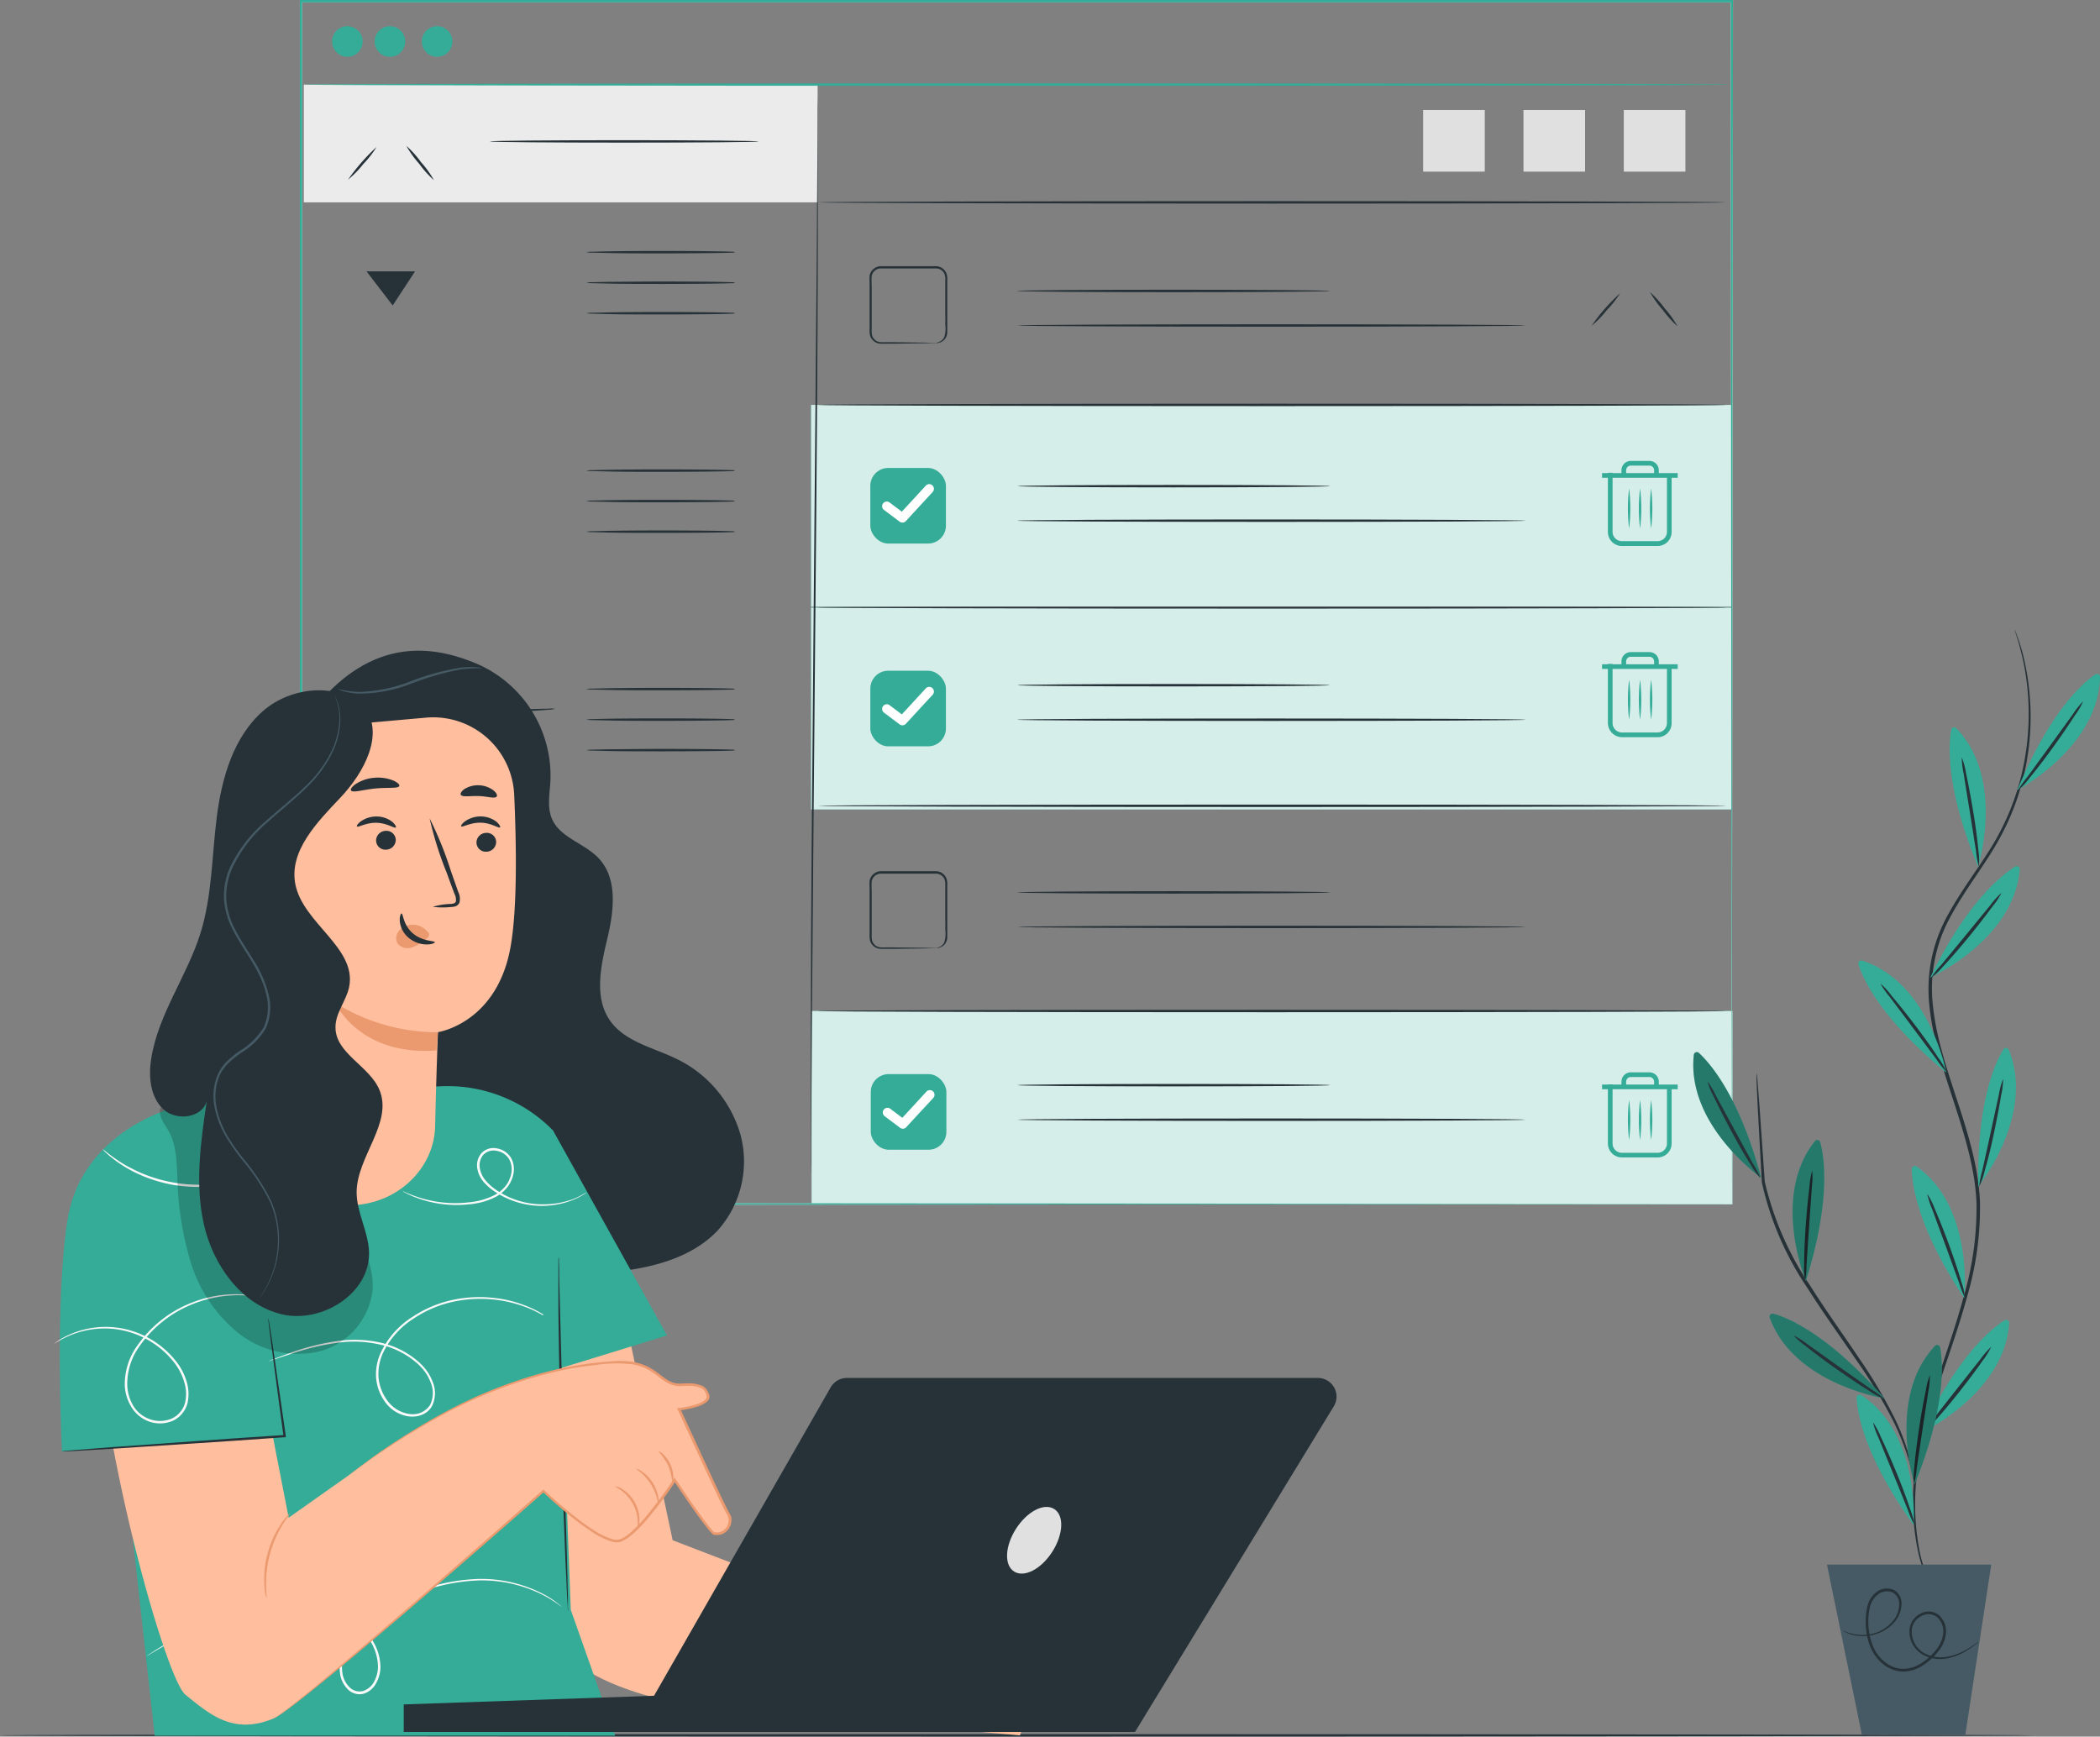<svg xmlns="http://www.w3.org/2000/svg" width="264.646" height="218.865" viewBox="0 0 264.646 218.865">
  <rect x="0" y="0" width="264.646" height="218.865" fill="#808080" stroke="none"/>
  <g id="Inbox_cleanup-pana_1_" data-name="Inbox cleanup-pana (1)" transform="translate(-24.71 -73.48)">
    <g id="freepik--Floor--inject-152" transform="translate(24.71 292.039)">
      <path id="Path_6457" data-name="Path 6457" d="M280.945,445.473c0,.088-57.361.153-128.1.153s-128.135-.065-128.135-.153,57.349-.153,128.135-.153S280.945,445.391,280.945,445.473Z" transform="translate(-24.71 -445.32)" fill="#263238"/>
    </g>
    <g id="freepik--Screen--inject-152" transform="translate(62.498 73.48)">
      <path id="Path_6458" data-name="Path 6458" d="M269.448,225.262c0-1.076-.053-60.265-.129-151.588l.129.112H89.141l.153-.153V225.22l-.141-.135,180.324.135-180.324.135H89V73.48H269.606v.129C269.524,165,269.448,224.186,269.448,225.262Z" transform="translate(-89 -73.48)" fill="#fafafa"/>
      <rect id="Rectangle_574" data-name="Rectangle 574" width="64.75" height="14.841" transform="translate(0.5 10.662)" fill="#ebebeb"/>
      <path id="Path_6461" data-name="Path 6461" d="M102.921,105a12.238,12.238,0,0,1-1.681,2.157,12.1,12.1,0,0,1-1.91,1.957A25.234,25.234,0,0,1,102.921,105Z" transform="translate(-93.258 -86.473)" fill="#263238"/>
      <path id="Path_6462" data-name="Path 6462" d="M115.31,109.076a12.613,12.613,0,0,1-1.857-2.063,12.8,12.8,0,0,1-1.622-2.263,12.508,12.508,0,0,1,1.857,2.069A12.643,12.643,0,0,1,115.31,109.076Z" transform="translate(-98.411 -86.37)" fill="#263238"/>
      <path id="Path_6463" data-name="Path 6463" d="M163.62,103.693c0,.088-7.582.153-16.928.153s-16.922-.065-16.922-.153,7.576-.153,16.922-.153S163.62,103.611,163.62,103.693Z" transform="translate(-105.806 -85.871)" fill="#263238"/>
      <rect id="Rectangle_575" data-name="Rectangle 575" width="116.045" height="25.427" transform="translate(64.426 76.587)" fill="#34ac97"/>
      <g id="Group_198" data-name="Group 198" transform="translate(64.426 76.587)" opacity="0.8">
        <rect id="Rectangle_576" data-name="Rectangle 576" width="116.045" height="25.427" fill="#fff"/>
      </g>
      <rect id="Rectangle_577" data-name="Rectangle 577" width="9.528" height="9.528" rx="2.25" transform="translate(71.891 84.534)" fill="#34ac97"/>
      <path id="Path_6464" data-name="Path 6464" d="M216.4,225.611a.588.588,0,0,1-.353-.118l-1.922-1.446a.588.588,0,1,1,.705-.935l1.5,1.123,3.009-3.268a.589.589,0,1,1,.864.8l-3.368,3.656A.588.588,0,0,1,216.4,225.611Z" transform="translate(-140.466 -134.2)" fill="#fff"/>
      <rect id="Rectangle_578" data-name="Rectangle 578" width="116.045" height="25.427" transform="translate(64.426 51.031)" fill="#34ac97"/>
      <path id="Path_6465" data-name="Path 6465" d="M314.532,203.613c0,.088-25.639.153-57.261.153s-57.261-.065-57.261-.153,25.633-.153,57.261-.153S314.532,203.531,314.532,203.613Z" transform="translate(-134.761 -127.061)" fill="#263238"/>
      <rect id="Rectangle_579" data-name="Rectangle 579" width="116.045" height="24.363" transform="translate(64.491 127.418)" fill="#34ac97"/>
      <g id="Group_199" data-name="Group 199" transform="translate(64.491 127.418)" opacity="0.8">
        <rect id="Rectangle_580" data-name="Rectangle 580" width="116.045" height="24.363" fill="#fff"/>
      </g>
      <rect id="Rectangle_581" data-name="Rectangle 581" width="9.528" height="9.528" rx="2.25" transform="translate(71.95 135.371)" fill="#34ac97"/>
      <path id="Path_6466" data-name="Path 6466" d="M216.53,312.09a.588.588,0,0,1-.353-.118l-1.922-1.446a.588.588,0,1,1,.705-.94l1.5,1.129,3.009-3.268a.588.588,0,1,1,.864.793l-3.386,3.662A.588.588,0,0,1,216.53,312.09Z" transform="translate(-140.536 -169.836)" fill="#fff"/>
      <g id="Group_200" data-name="Group 200" transform="translate(64.426 51.031)" opacity="0.8">
        <rect id="Rectangle_582" data-name="Rectangle 582" width="116.045" height="25.427" fill="#fff"/>
      </g>
      <rect id="Rectangle_583" data-name="Rectangle 583" width="9.528" height="9.528" rx="2.25" transform="translate(71.891 58.978)" fill="#34ac97"/>
      <path id="Path_6467" data-name="Path 6467" d="M216.4,182.141a.588.588,0,0,1-.353-.118l-1.922-1.446a.588.588,0,1,1,.705-.935l1.5,1.123,3.009-3.268a.589.589,0,1,1,.864.8l-3.368,3.656A.588.588,0,0,1,216.4,182.141Z" transform="translate(-140.466 -116.28)" fill="#fff"/>
      <path id="Path_6468" data-name="Path 6468" d="M269.448,225.262c0-1.076-.053-60.265-.129-151.588l.129.112H89.141l.153-.153V225.22l-.141-.135,180.324.135-180.324.135H89V73.48H269.606v.129C269.524,165,269.448,224.186,269.448,225.262Z" transform="translate(-89 -73.48)" fill="#34ac97"/>
      <path id="Path_6469" data-name="Path 6469" d="M89.85,91.513c0-.088,40.21-.153,89.806-.153s89.818.065,89.818.153-40.2.153-89.818.153S89.85,91.6,89.85,91.513Z" transform="translate(-89.35 -80.851)" fill="#34ac97"/>
      <circle id="Ellipse_83" data-name="Ellipse 83" cx="1.928" cy="1.928" r="1.928" transform="translate(4.062 3.303)" fill="#34ac97"/>
      <circle id="Ellipse_84" data-name="Ellipse 84" cx="1.928" cy="1.928" r="1.928" transform="translate(9.422 3.303)" fill="#34ac97"/>
      <path id="Path_6470" data-name="Path 6470" d="M118.442,79.664a1.928,1.928,0,1,1-2.727,0A1.928,1.928,0,0,1,118.442,79.664Z" transform="translate(-99.78 -75.796)" fill="#34ac97"/>
      <path id="Path_6473" data-name="Path 6473" d="M168.6,127.443a1.963,1.963,0,0,1,.5-.047v.094c-1.176.059-4.814.106-9.081.106-2.645,0-5.043,0-6.777-.047l-2.051-.047a3.392,3.392,0,0,1-.752-.059,3.391,3.391,0,0,1,.752-.059l2.051-.047c1.734-.029,4.114-.047,6.777-.047,4.267,0,7.882.047,9.081.106v.094A1.664,1.664,0,0,1,168.6,127.443Z" transform="translate(-114.327 -95.662)" fill="#263238"/>
      <path id="Path_6474" data-name="Path 6474" d="M168.6,133.993a1.663,1.663,0,0,1,.5-.047v.094c-1.176.059-4.814.106-9.081.106-2.645,0-5.043,0-6.777-.047l-2.051-.047a3.916,3.916,0,0,1-.752-.059,3.568,3.568,0,0,1,.752-.065l2.051-.047c1.734,0,4.114-.041,6.777-.041,4.267,0,7.882.041,9.081.106v.094A2.392,2.392,0,0,1,168.6,133.993Z" transform="translate(-114.327 -98.362)" fill="#263238"/>
      <path id="Path_6475" data-name="Path 6475" d="M168.6,140.533a1.963,1.963,0,0,1,.5-.047v.094c-1.176.065-4.814.106-9.081.106-2.645,0-5.043,0-6.777-.041l-2.051-.053a3.391,3.391,0,0,1-.752-.059,3.913,3.913,0,0,1,.752-.059l2.051-.047c1.734-.029,4.114-.047,6.777-.047,4.267,0,7.882.047,9.081.106v.094A1.663,1.663,0,0,1,168.6,140.533Z" transform="translate(-114.327 -101.058)" fill="#263238"/>
      <path id="Path_6478" data-name="Path 6478" d="M168.6,174.283a1.963,1.963,0,0,1,.5-.047v.094c-1.176.059-4.814.106-9.081.106-2.645,0-5.043,0-6.777-.047l-2.051-.047a3.391,3.391,0,0,1-.752-.059,3.39,3.39,0,0,1,.752-.059l2.051-.047c1.734-.029,4.114-.047,6.777-.047,4.267,0,7.882.047,9.081.106v.094a1.963,1.963,0,0,1-.5-.047Z" transform="translate(-114.327 -114.97)" fill="#263238"/>
      <path id="Path_6479" data-name="Path 6479" d="M168.6,180.825a1.663,1.663,0,0,1,.5-.047v.082c-1.176.059-4.814.106-9.081.106-2.645,0-5.043,0-6.777-.047l-2.051-.047a3.914,3.914,0,0,1-.752-.059,3.569,3.569,0,0,1,.752-.065l2.051-.047c1.734-.029,4.114-.041,6.777-.041,4.267,0,7.882.041,9.081.106v.094A2.391,2.391,0,0,1,168.6,180.825Z" transform="translate(-114.327 -117.662)" fill="#263238"/>
      <path id="Path_6480" data-name="Path 6480" d="M168.6,187.373a1.963,1.963,0,0,1,.5-.047v.094c-1.176.065-4.814.106-9.081.106-2.645,0-5.043,0-6.777-.041l-2.051-.053a3.392,3.392,0,0,1-.752-.059,3.914,3.914,0,0,1,.752-.059l2.051-.047c1.734-.029,4.114-.047,6.777-.047,4.267,0,7.882.047,9.081.106v.094A1.663,1.663,0,0,1,168.6,187.373Z" transform="translate(-114.327 -120.366)" fill="#263238"/>
      <path id="Path_6482" data-name="Path 6482" d="M136.845,225.431a3.427,3.427,0,0,1-.852.118c-.541.047-1.317.1-2.239.159l.123-.129a2.6,2.6,0,0,1-.464,1.37,1.816,1.816,0,0,1-.588.541,2,2,0,0,1-.823.188,2.034,2.034,0,0,1-1.616-.676,3.045,3.045,0,0,1-.658-1.4l.129.106c-.858,0-1.575,0-2.075-.053a2.991,2.991,0,0,1-.782-.076,3.352,3.352,0,0,1,.782-.076l2.075-.053h.082v.112a2.857,2.857,0,0,0,.617,1.246,1.763,1.763,0,0,0,1.387.588,1.622,1.622,0,0,0,.694-.159,1.5,1.5,0,0,0,.517-.441,2.445,2.445,0,0,0,.435-1.2v-.123h.112c.929-.035,1.7-.047,2.251-.053A3.528,3.528,0,0,1,136.845,225.431Z" transform="translate(-104.664 -136.101)" fill="#263238"/>
      <path id="Path_6483" data-name="Path 6483" d="M168.6,221.123a1.964,1.964,0,0,1,.5-.047v.094c-1.176.059-4.814.106-9.081.106-2.645,0-5.043,0-6.777-.047l-2.051-.047a3.392,3.392,0,0,1-.752-.059,3.39,3.39,0,0,1,.752-.059l2.051-.047c1.734-.029,4.114-.047,6.777-.047,4.267,0,7.882.047,9.081.106v.094A1.964,1.964,0,0,1,168.6,221.123Z" transform="translate(-114.327 -134.279)" fill="#263238"/>
      <path id="Path_6484" data-name="Path 6484" d="M168.6,227.673a1.662,1.662,0,0,1,.5-.047v.094c-1.176.059-4.814.106-9.081.106-2.645,0-5.043,0-6.777-.047l-2.051-.047a3.915,3.915,0,0,1-.752-.059,3.568,3.568,0,0,1,.752-.065l2.051-.047c1.734-.029,4.114-.041,6.777-.041,4.267,0,7.882.041,9.081.106v.094A2.392,2.392,0,0,1,168.6,227.673Z" transform="translate(-114.327 -136.979)" fill="#263238"/>
      <path id="Path_6485" data-name="Path 6485" d="M168.6,234.213a1.963,1.963,0,0,1,.5-.047v.094c-1.176.065-4.814.106-9.081.106-2.645,0-5.043,0-6.777-.041l-2.051-.053a3.392,3.392,0,0,1-.752-.059,3.914,3.914,0,0,1,.752-.059l2.051-.047c1.734,0,4.114-.047,6.777-.047,4.267,0,7.882.047,9.081.106v.094a1.664,1.664,0,0,1-.5-.047Z" transform="translate(-114.327 -139.675)" fill="#263238"/>
      <path id="Path_6486" data-name="Path 6486" d="M375.722,184.078h-4.479a1.763,1.763,0,0,1-1.793-1.763V174.85h.588v7.441a1.176,1.176,0,0,0,1.2,1.176h4.479a1.176,1.176,0,0,0,1.176-1.176v-7.183h.588v7.183a1.763,1.763,0,0,1-1.763,1.787Z" transform="translate(-204.608 -115.267)" fill="#34ac97"/>
      <rect id="Rectangle_584" data-name="Rectangle 584" width="9.534" height="0.588" transform="translate(164.107 59.624)" fill="#34ac97"/>
      <path id="Path_6487" data-name="Path 6487" d="M372.948,174.138h-.588v-.652a1.176,1.176,0,0,1,1.176-1.176h2.351a1.176,1.176,0,0,1,1.176,1.176v.523h-.588v-.523a.588.588,0,0,0-.588-.588h-2.351a.588.588,0,0,0-.588.588Z" transform="translate(-205.808 -114.22)" fill="#34ac97"/>
      <path id="Path_6488" data-name="Path 6488" d="M373.88,183.269a20.929,20.929,0,0,1,0-5.049,20.924,20.924,0,0,1,0,5.049Z" transform="translate(-206.364 -116.656)" fill="#34ac97"/>
      <path id="Path_6489" data-name="Path 6489" d="M376.23,183.269a20.926,20.926,0,0,1,0-5.049,20.926,20.926,0,0,1,0,5.049Z" transform="translate(-207.332 -116.656)" fill="#34ac97"/>
      <path id="Path_6490" data-name="Path 6490" d="M378.6,183.269a20.926,20.926,0,0,1,0-5.049,20.926,20.926,0,0,1,0,5.049Z" transform="translate(-208.309 -116.656)" fill="#34ac97"/>
      <path id="Path_6491" data-name="Path 6491" d="M375.722,225.074h-4.479a1.8,1.8,0,0,1-1.793-1.793V215.84h.588v7.441a1.2,1.2,0,0,0,1.2,1.2h4.479a1.2,1.2,0,0,0,1.176-1.2V216.1h.588v7.183a1.763,1.763,0,0,1-1.763,1.793Z" transform="translate(-204.608 -132.164)" fill="#34ac97"/>
      <rect id="Rectangle_585" data-name="Rectangle 585" width="9.534" height="0.588" transform="translate(164.107 83.717)" fill="#34ac97"/>
      <path id="Path_6492" data-name="Path 6492" d="M372.948,215.128h-.588v-.652a1.176,1.176,0,0,1,1.176-1.176h2.351a1.176,1.176,0,0,1,1.176,1.176V215h-.588v-.523a.588.588,0,0,0-.588-.588h-2.351a.588.588,0,0,0-.588.588Z" transform="translate(-205.808 -131.117)" fill="#34ac97"/>
      <path id="Path_6493" data-name="Path 6493" d="M373.893,224.259a20.931,20.931,0,0,1,0-5.049A20.931,20.931,0,0,1,373.893,224.259Z" transform="translate(-206.376 -133.553)" fill="#34ac97"/>
      <path id="Path_6494" data-name="Path 6494" d="M376.243,224.259a20.929,20.929,0,0,1,0-5.049,20.931,20.931,0,0,1,0,5.049Z" transform="translate(-207.345 -133.553)" fill="#34ac97"/>
      <path id="Path_6495" data-name="Path 6495" d="M378.613,224.259a20.931,20.931,0,0,1,0-5.049A20.931,20.931,0,0,1,378.613,224.259Z" transform="translate(-208.322 -133.553)" fill="#34ac97"/>
      <path id="Path_6496" data-name="Path 6496" d="M375.722,315.2h-4.479a1.763,1.763,0,0,1-1.793-1.763V306h.588v7.441a1.176,1.176,0,0,0,1.2,1.176h4.479a1.176,1.176,0,0,0,1.176-1.176v-7.206h.588v7.183a1.763,1.763,0,0,1-1.763,1.787Z" transform="translate(-204.608 -169.33)" fill="#34ac97"/>
      <rect id="Rectangle_586" data-name="Rectangle 586" width="9.534" height="0.588" transform="translate(164.107 136.688)" fill="#34ac97"/>
      <path id="Path_6497" data-name="Path 6497" d="M372.948,305.244h-.588v-.658a1.176,1.176,0,0,1,1.176-1.176h2.351a1.176,1.176,0,0,1,1.176,1.176v.529h-.588v-.529a.588.588,0,0,0-.588-.588h-2.351a.588.588,0,0,0-.588.588Z" transform="translate(-205.808 -168.262)" fill="#34ac97"/>
      <path id="Path_6498" data-name="Path 6498" d="M373.893,314.379a20.93,20.93,0,0,1,0-5.049A20.93,20.93,0,0,1,373.893,314.379Z" transform="translate(-206.376 -170.703)" fill="#34ac97"/>
      <path id="Path_6499" data-name="Path 6499" d="M376.243,314.379a20.929,20.929,0,0,1,0-5.049,20.93,20.93,0,0,1,0,5.049Z" transform="translate(-207.345 -170.703)" fill="#34ac97"/>
      <path id="Path_6500" data-name="Path 6500" d="M378.613,314.379a20.93,20.93,0,0,1,0-5.049A20.93,20.93,0,0,1,378.613,314.379Z" transform="translate(-208.322 -170.703)" fill="#34ac97"/>
      <path id="Path_6503" data-name="Path 6503" d="M369.547,136.36a12.93,12.93,0,0,1-1.687,2.139,12.024,12.024,0,0,1-1.91,1.957,23.284,23.284,0,0,1,3.6-4.1Z" transform="translate(-203.165 -99.401)" fill="#263238"/>
      <path id="Path_6504" data-name="Path 6504" d="M381.934,140.41a12.932,12.932,0,0,1-1.857-2.063,12.779,12.779,0,0,1-1.616-2.257,12.931,12.931,0,0,1,1.857,2.063A12.421,12.421,0,0,1,381.934,140.41Z" transform="translate(-208.322 -99.289)" fill="#263238"/>
      <path id="Path_6505" data-name="Path 6505" d="M314.528,116.763c0,.082-25.639.153-57.261.153S200,116.839,200,116.763s25.633-.153,57.261-.153S314.528,116.681,314.528,116.763Z" transform="translate(-134.757 -91.259)" fill="#263238"/>
      <path id="Path_6506" data-name="Path 6506" d="M314.528,160.193c0,.082-25.639.153-57.261.153S200,160.275,200,160.193s25.633-.153,57.261-.153S314.528,160.1,314.528,160.193Z" transform="translate(-134.757 -109.162)" fill="#263238"/>
      <path id="Path_6507" data-name="Path 6507" d="M314.528,246.153c0,.082-25.639.153-57.261.153S200,246.235,200,246.153,225.633,246,257.261,246,314.528,246.065,314.528,246.153Z" transform="translate(-134.757 -144.597)" fill="#263238"/>
      <path id="Path_6508" data-name="Path 6508" d="M314.532,290.153c0,.088-25.639.153-57.261.153s-57.261-.065-57.261-.153S225.643,290,257.271,290,314.532,290.071,314.532,290.153Z" transform="translate(-134.761 -162.735)" fill="#263238"/>
      <path id="Path_6509" data-name="Path 6509" d="M219.449,140.223a1.141,1.141,0,0,0,.353-.082,1.293,1.293,0,0,0,.752-.629,3.689,3.689,0,0,0,.129-1.6c.018-.647,0-1.381,0-2.187v-3.38a2.075,2.075,0,0,0-.059-.7,1.176,1.176,0,0,0-1.052-.805H212.56a1.176,1.176,0,0,0-1.146.958c-.041.541,0,1.176,0,1.763V138.5a3.07,3.07,0,0,0,.035.711,1.211,1.211,0,0,0,.323.588,1.252,1.252,0,0,0,.553.306,2.832,2.832,0,0,0,.641.035h1.275l3.838.047,1.046.029a1.764,1.764,0,0,1,.364.029,1.346,1.346,0,0,1-.364,0l-1.046.029-3.838.053h-1.275a2.891,2.891,0,0,1-.7-.035,1.428,1.428,0,0,1-1.07-1.04,2.939,2.939,0,0,1-.047-.776v-5.819a7.113,7.113,0,0,1,0-.923,1.475,1.475,0,0,1,1.446-1.176h6.983a1.464,1.464,0,0,1,1.287,1,2.351,2.351,0,0,1,.071.788v6.466a1.493,1.493,0,0,1-.182.758,1.381,1.381,0,0,1-.84.635A.852.852,0,0,1,219.449,140.223Z" transform="translate(-139.347 -97.01)" fill="#263238"/>
      <path id="Path_6510" data-name="Path 6510" d="M219.449,269.968a1.14,1.14,0,0,0,.353-.082,1.293,1.293,0,0,0,.752-.629,3.688,3.688,0,0,0,.129-1.6c.018-.647,0-1.381,0-2.187v-3.38a2.075,2.075,0,0,0-.059-.7,1.176,1.176,0,0,0-1.052-.805H212.56a1.176,1.176,0,0,0-1.146.952c-.041.547,0,1.176,0,1.763v4.931a3.1,3.1,0,0,0,.035.717,1.173,1.173,0,0,0,.876.893,2.522,2.522,0,0,0,.641.041h1.275l3.838.047,1.046.029a1.765,1.765,0,0,1,.364,0,1.346,1.346,0,0,1-.364.029l-1.046.029-3.838.047h-1.275a2.89,2.89,0,0,1-.7-.035,1.428,1.428,0,0,1-1.07-1.04,2.939,2.939,0,0,1-.047-.782V262.4a7.113,7.113,0,0,1,0-.923,1.475,1.475,0,0,1,1.446-1.2h6.983a1.464,1.464,0,0,1,1.287,1,2.351,2.351,0,0,1,.071.788v6.466a1.493,1.493,0,0,1-.182.758,1.346,1.346,0,0,1-.84.629A.934.934,0,0,1,219.449,269.968Z" transform="translate(-139.347 -150.479)" fill="#263238"/>
      <path id="Path_6511" data-name="Path 6511" d="M198.56,230.575V210.226c0-12.567.153-29.93.329-49.109s.312-36.536.423-49.115c.041-6.277.071-11.362.094-14.888,0-1.763,0-3.109.035-4.044V112c-.029,12.567-.153,29.935-.335,49.115s-.312,36.53-.417,49.109c-.041,6.277-.071,11.362-.094,14.888,0,1.763,0,3.109-.035,4.05v1.411Z" transform="translate(-134.163 -80.974)" fill="#263238"/>
      <path id="Path_6512" data-name="Path 6512" d="M282.242,177.613c0,.082-8.817.153-19.726.153s-19.726-.071-19.726-.153,8.817-.153,19.726-.153S282.242,177.525,282.242,177.613Z" transform="translate(-152.396 -116.343)" fill="#263238"/>
      <path id="Path_6513" data-name="Path 6513" d="M306.9,185.013c0,.088-14.354.153-32.051.153s-32.057-.065-32.057-.153,14.354-.153,32.057-.153S306.9,184.942,306.9,185.013Z" transform="translate(-152.396 -119.393)" fill="#263238"/>
      <path id="Path_6514" data-name="Path 6514" d="M282.242,264.723c0,.082-8.817.153-19.726.153s-19.726-.071-19.726-.153,8.817-.153,19.726-.153S282.242,264.635,282.242,264.723Z" transform="translate(-152.396 -152.252)" fill="#263238"/>
      <path id="Path_6515" data-name="Path 6515" d="M306.9,272.123c0,.082-14.354.153-32.051.153s-32.057-.071-32.057-.153,14.354-.153,32.057-.153S306.9,272.041,306.9,272.123Z" transform="translate(-152.396 -155.302)" fill="#263238"/>
      <path id="Path_6516" data-name="Path 6516" d="M282.242,135.753c0,.088-8.817.159-19.726.159s-19.726-.071-19.726-.159,8.817-.153,19.726-.153S282.242,135.671,282.242,135.753Z" transform="translate(-152.396 -99.087)" fill="#263238"/>
      <path id="Path_6517" data-name="Path 6517" d="M306.9,143.163c0,.082-14.354.153-32.051.153s-32.057-.071-32.057-.153,14.354-.153,32.057-.153S306.9,143.081,306.9,143.163Z" transform="translate(-152.396 -102.142)" fill="#263238"/>
      <path id="Path_6518" data-name="Path 6518" d="M282.242,220.293c0,.082-8.817.153-19.726.153s-19.726-.071-19.726-.153,8.817-.153,19.726-.153S282.242,220.211,282.242,220.293Z" transform="translate(-152.396 -133.937)" fill="#263238"/>
      <path id="Path_6519" data-name="Path 6519" d="M306.9,227.693c0,.088-14.354.153-32.051.153s-32.057-.065-32.057-.153,14.354-.153,32.057-.153S306.9,227.611,306.9,227.693Z" transform="translate(-152.396 -136.987)" fill="#263238"/>
      <path id="Path_6520" data-name="Path 6520" d="M282.242,306.053c0,.082-8.817.153-19.726.153s-19.726-.071-19.726-.153,8.817-.153,19.726-.153S282.242,305.959,282.242,306.053Z" transform="translate(-152.396 -169.289)" fill="#263238"/>
      <path id="Path_6521" data-name="Path 6521" d="M306.9,313.453c0,.082-14.354.153-32.051.153s-32.057-.071-32.057-.153,14.354-.153,32.057-.153S306.9,313.371,306.9,313.453Z" transform="translate(-152.396 -172.339)" fill="#263238"/>
      <rect id="Rectangle_587" data-name="Rectangle 587" width="7.765" height="7.765" transform="translate(166.846 13.866)" fill="#e0e0e0"/>
      <rect id="Rectangle_588" data-name="Rectangle 588" width="7.765" height="7.765" transform="translate(154.203 13.866)" fill="#e0e0e0"/>
      <rect id="Rectangle_589" data-name="Rectangle 589" width="7.765" height="7.765" transform="translate(141.56 13.866)" fill="#e0e0e0"/>
      <path id="Path_6522" data-name="Path 6522" d="M103.29,131.66l3.3,4.3,2.821-4.3Z" transform="translate(-94.891 -97.463)" fill="#263238"/>
    </g>
    <g id="freepik--Character--inject-152" transform="translate(31.546 155.494)">
      <path id="Path_6523" data-name="Path 6523" d="M85.973,221c7.641-10.086,15.729-8.664,21.33-6.225a15.388,15.388,0,0,1,8.993,14.694c-.094,1.611-.441,3.3.217,4.779,1.052,2.351,4.114,3.039,5.878,4.931,2.428,2.592,1.893,6.689,1.07,10.145s-1.681,7.394.347,10.3c1.863,2.663,5.408,3.38,8.335,4.8a15.282,15.282,0,0,1,8.088,9.516,13.049,13.049,0,0,1-2.768,12.038c-2.845,3.092-7.112,4.467-11.268,5.078A41.515,41.515,0,0,1,78.672,247.89" transform="translate(-53.768 -213.012)" fill="#263238"/>
      <path id="Path_6524" data-name="Path 6524" d="M115.3,216.65a22.1,22.1,0,0,0-2.721.153,36.39,36.39,0,0,0-6.324,1.834,17.932,17.932,0,0,1-6.513,1.217,8.164,8.164,0,0,1-1.993-.323,2.774,2.774,0,0,1-.694-.276,13.46,13.46,0,0,0,2.692.388,19.4,19.4,0,0,0,6.413-1.293,31.973,31.973,0,0,1,6.389-1.763,10.692,10.692,0,0,1,2.022-.053A2.792,2.792,0,0,1,115.3,216.65Z" transform="translate(-61.37 -214.453)" fill="#455a64"/>
      <path id="Path_6525" data-name="Path 6525" d="M148.881,353.24c.294.882,6.389,29.683,6.389,29.683l46.37,17.827-2.61,6.765-39.757-3.5h0c-23.205-3.462-24.493-14.847-23.094-27.573l2.4-21.812Z" transform="translate(-77.336 -270.817)" fill="#ffbe9d"/>
      <path id="Path_6526" data-name="Path 6526" d="M44.67,317.2c4.779-7.236,12.032-11.409,18.674-13.719l24.393,1.763a18.6,18.6,0,0,1,14.859,5.484l2.269,60.441,5.6,15.87H52.435L44.67,317.2" transform="translate(-39.774 -250.305)" fill="#34ac97"/>
      <path id="Path_6527" data-name="Path 6527" d="M119,355.355a1.506,1.506,0,0,1-.141-.094l-.394-.294a7.6,7.6,0,0,0-.641-.476l-.911-.588c-.364-.194-.764-.411-1.2-.629a16.1,16.1,0,0,0-5.343-1.4,15.927,15.927,0,0,0-4.737.294,14.283,14.283,0,0,0-5,2.1,10.5,10.5,0,0,0-3.938,4.426,6.324,6.324,0,0,0-.535,3.062,5.766,5.766,0,0,0,1.176,2.968,4.114,4.114,0,0,0,2.68,1.593,2.592,2.592,0,0,0,2.639-1.134,3.4,3.4,0,0,0,.047-2.88,5.473,5.473,0,0,0-.694-1.293,7.235,7.235,0,0,0-.976-1.058,10.48,10.48,0,0,0-4.814-2.4,14.782,14.782,0,0,0-4.737-.264,31.151,31.151,0,0,0-6.748,1.6l-1.793.588-.464.153a.482.482,0,0,1-.165.041l.153-.071.458-.182c.4-.153,1-.382,1.763-.658a29.583,29.583,0,0,1,6.754-1.687,15.047,15.047,0,0,1,4.814.229,10.815,10.815,0,0,1,4.943,2.445,7.474,7.474,0,0,1,.535.523,5.288,5.288,0,0,1,.488.588,5.878,5.878,0,0,1,.735,1.352,3.715,3.715,0,0,1-.065,3.139,2.533,2.533,0,0,1-1.264,1.081,3.357,3.357,0,0,1-1.669.2,4.391,4.391,0,0,1-2.886-1.7,6.013,6.013,0,0,1-1.217-3.127,6.531,6.531,0,0,1,.588-3.209,10.733,10.733,0,0,1,4.056-4.544,14.694,14.694,0,0,1,5.108-2.122,16.151,16.151,0,0,1,4.808-.259,15.284,15.284,0,0,1,3.879.858,16.15,16.15,0,0,1,1.5.629c.447.229.846.458,1.176.658l.905.617a8.019,8.019,0,0,1,.629.505l.37.317Z" transform="translate(-55.29 -270.135)" fill="#fafafa"/>
      <path id="Path_6528" data-name="Path 6528" d="M142.115,315.76l14.4,25.9-15.976,4.908Z" transform="translate(-79.294 -255.367)" fill="#34ac97"/>
      <path id="Path_6529" data-name="Path 6529" d="M145.652,387.634a2.717,2.717,0,0,1-.047-.453c0-.323-.041-.752-.076-1.293-.053-1.176-.123-2.786-.217-4.784-.165-4.032-.37-9.61-.553-15.77s-.294-11.756-.329-15.788v-6.083a2.672,2.672,0,0,1,.029-.453,2.239,2.239,0,0,1,.035.453l.035,1.3c0,1.176.059,2.786.106,4.779.106,4.067.253,9.634.417,15.782s.347,11.708.464,15.776c.047,1.993.088,3.621.118,4.784v1.3a2.21,2.21,0,0,1,.018.453Z" transform="translate(-80.897 -266.6)" fill="#263238"/>
      <path id="Path_6530" data-name="Path 6530" d="M134.2,325.245a1.646,1.646,0,0,1-.329.229,9.011,9.011,0,0,1-1.011.553,10.662,10.662,0,0,1-10.145-.852,6.7,6.7,0,0,1-1.4-1.176,3.468,3.468,0,0,1-.87-1.763,2.351,2.351,0,0,1,.523-1.957,2.092,2.092,0,0,1,1.993-.588,2.586,2.586,0,0,1,1.722,1.176,2.939,2.939,0,0,1,.312,2,3.962,3.962,0,0,1-.817,1.763,4.784,4.784,0,0,1-1.44,1.176,9.017,9.017,0,0,1-3.262.917,14.561,14.561,0,0,1-2.939.035,14.405,14.405,0,0,1-4.114-.993,10.63,10.63,0,0,1-1.046-.488,1.533,1.533,0,0,1-.347-.206,3.578,3.578,0,0,1,.37.153c.241.106.588.259,1.064.429a15.231,15.231,0,0,0,4.114.888,14.7,14.7,0,0,0,2.892-.071,8.853,8.853,0,0,0,3.156-.911,4.6,4.6,0,0,0,1.352-1.105,3.715,3.715,0,0,0,.746-1.634,2.639,2.639,0,0,0-.282-1.793A2.251,2.251,0,0,0,122.917,320a1.8,1.8,0,0,0-1.71.482,2.057,2.057,0,0,0-.447,1.71,3.186,3.186,0,0,0,.788,1.6,6.6,6.6,0,0,0,1.346,1.176,10.339,10.339,0,0,0,5.842,1.763,10.808,10.808,0,0,0,4.114-.788C133.72,325.527,134.178,325.216,134.2,325.245Z" transform="translate(-67.125 -256.964)" fill="#fafafa"/>
      <path id="Path_6531" data-name="Path 6531" d="M108.522,415.579l-.165-.112-.47-.341a15.9,15.9,0,0,0-1.922-1.146,17.1,17.1,0,0,0-7.935-1.763A23.935,23.935,0,0,0,86.5,415.673a16.457,16.457,0,0,0-2.845,2.034,9.739,9.739,0,0,0-2.245,2.821,5.584,5.584,0,0,0-.535,3.6,3.18,3.18,0,0,0,.905,1.6,1.763,1.763,0,0,0,1.693.417,2.4,2.4,0,0,0,1.358-1.176,4.079,4.079,0,0,0,.488-1.8,6.289,6.289,0,0,0-1.117-3.527,8.594,8.594,0,0,0-2.6-2.486,10.085,10.085,0,0,0-3.227-1.264,18.638,18.638,0,0,0-6.466-.065,38.649,38.649,0,0,0-5.543,1.211,39.781,39.781,0,0,0-7.576,3.2c-.852.464-1.5.852-1.94,1.117l-.494.306-.176.094a1.224,1.224,0,0,1,.159-.123l.482-.329c.423-.282,1.07-.682,1.916-1.176a38.2,38.2,0,0,1,7.576-3.245,37.378,37.378,0,0,1,5.572-1.252,18.586,18.586,0,0,1,6.548.035,10.215,10.215,0,0,1,3.321,1.293,8.816,8.816,0,0,1,2.7,2.563,6.548,6.548,0,0,1,1.176,3.674,4.355,4.355,0,0,1-.529,1.94,2.7,2.7,0,0,1-1.54,1.346A2.069,2.069,0,0,1,81.578,426a3.526,3.526,0,0,1-.993-1.763,5.843,5.843,0,0,1,.588-3.809,9.992,9.992,0,0,1,2.316-2.91,17.227,17.227,0,0,1,2.9-2.063,24.089,24.089,0,0,1,11.667-3.427,16.94,16.94,0,0,1,7.994,1.857,11.35,11.35,0,0,1,2.469,1.693Z" transform="translate(-44.519 -295.05)" fill="#fafafa"/>
      <path id="Path_6532" data-name="Path 6532" d="M62.513,333.319c-1.763-9.034-14.547-9.369-16.787-.441-.035.135-.071.276-.1.417-3.3,14.065,7.841,55.627,10.833,58.025s5.96,5.114,11.074,2.992c2.992-1.24,34.056-28.7,34.056-28.7s7.183,6.883,9.581,6.283,6.971-7.641,6.971-7.641,4.444,6.66,5,6.759a1.669,1.669,0,0,0,1.763-2.392c-.588-.9-6.254-13.284-6.254-13.284s4.461-.482,3.562-1.981c0,0-.112-1.375-3.127-1.111s-2.957-3.18-8.57-2.851-17.2,1.763-33.5,14.271L69.461,369Z" transform="translate(-39.919 -259.737)" fill="#ffbe9d"/>
      <path id="Path_6533" data-name="Path 6533" d="M92.775,379.72l.188-.153.588-.429,2.2-1.652a87.459,87.459,0,0,1,8.734-5.5,57.6,57.6,0,0,1,14.694-5.678c1.481-.312,3.015-.588,4.608-.77.8-.088,1.6-.159,2.428-.217a10.616,10.616,0,0,1,2.51.112,6.6,6.6,0,0,1,2.4.935c.746.453,1.375,1.082,2.128,1.469a2.78,2.78,0,0,0,1.176.311c.417,0,.876-.053,1.334-.035a4.115,4.115,0,0,1,1.37.235,1.452,1.452,0,0,1,1.011,1.034v-.059a.864.864,0,0,1,.118.635,1.035,1.035,0,0,1-.37.523,3.6,3.6,0,0,1-1.07.541,12.377,12.377,0,0,1-2.351.5l.123-.206,3.985,8.623c.7,1.469,1.393,2.98,2.151,4.444a2.416,2.416,0,0,1,.288.588,1.9,1.9,0,0,1,0,.682,1.946,1.946,0,0,1-.67,1.176,1.71,1.71,0,0,1-1.287.394h-.17a.434.434,0,0,1-.123-.041l-.082-.059a2.419,2.419,0,0,1-.247-.241c-.147-.159-.288-.323-.417-.494-1.534-1.963-2.892-4-4.244-6h.253a51.246,51.246,0,0,1-3.456,4.667,18.808,18.808,0,0,1-1.981,2.063c-.182.153-.376.294-.558.447a6.682,6.682,0,0,1-.623.37,1.816,1.816,0,0,1-1.452.118,9.458,9.458,0,0,1-2.5-1.228c-.77-.5-1.5-1.035-2.21-1.587-1.411-1.111-2.733-2.269-3.991-3.456h.188c-9.851,8.664-18.286,15.94-24.316,20.984-3.015,2.522-5.431,4.479-7.124,5.772-.846.647-1.511,1.129-1.975,1.428a3.886,3.886,0,0,1-.735.406,6.349,6.349,0,0,0,.711-.447c.453-.317,1.111-.8,1.946-1.458,1.669-1.311,4.067-3.292,7.053-5.831,6-5.078,14.412-12.384,24.246-21.066l.094-.082.094.088A51.3,51.3,0,0,0,121.423,385c.7.547,1.428,1.081,2.187,1.569a9.14,9.14,0,0,0,2.416,1.176c.882.329,1.669-.294,2.351-.876a19.29,19.29,0,0,0,1.946-2.028,51.409,51.409,0,0,0,3.433-4.638l.123-.194.129.188c1.346,1.993,2.716,4.032,4.226,5.978q.2.247.406.476c.071.07.141.147.212.206l.047.035h0v.006h.141a1.4,1.4,0,0,0,1.07-.323,1.5,1.5,0,0,0,.294-2.063c-.782-1.5-1.464-2.992-2.163-4.467l-3.979-8.634-.082-.182h.2a12.155,12.155,0,0,0,2.286-.488,3.257,3.257,0,0,0,.982-.482.764.764,0,0,0,.27-.37.588.588,0,0,0-.082-.417h0v-.041a1.211,1.211,0,0,0-.829-.794,3.81,3.81,0,0,0-1.27-.212c-.441,0-.864.041-1.334.035a3.145,3.145,0,0,1-1.328-.353c-.811-.417-1.428-1.046-2.145-1.487a6.466,6.466,0,0,0-2.3-.9,18.16,18.16,0,0,0-4.861.1,40.1,40.1,0,0,0-4.585.752,57.968,57.968,0,0,0-14.694,5.6,93.254,93.254,0,0,0-8.764,5.419L93.5,379.209l-.588.411Z" transform="translate(-55.698 -275.785)" fill="#eb996e"/>
      <path id="Path_6534" data-name="Path 6534" d="M81.647,408.6a2.578,2.578,0,0,1-.123-.435,7.964,7.964,0,0,1-.147-1.228,12.52,12.52,0,0,1,2.157-7.747,9.064,9.064,0,0,1,.764-.976c.2-.212.317-.323.329-.312s-.37.529-.911,1.4a14.2,14.2,0,0,0-2.128,7.641C81.6,407.95,81.7,408.591,81.647,408.6Z" transform="translate(-54.897 -289.227)" fill="#eb996e"/>
      <path id="Path_6535" data-name="Path 6535" d="M50.735,311.61C50.447,311.8,40.1,314.9,38.474,325.5s-.67,29.071-.67,29.071l28.06-1.928-8.047-37.277Z" transform="translate(-36.828 -253.656)" fill="#34ac97"/>
      <path id="Path_6536" data-name="Path 6536" d="M159.432,397.566c-.047,0,.029-.382,0-.964a5.073,5.073,0,0,0-.588-2.181,5.167,5.167,0,0,0-1.475-1.716c-.47-.341-.817-.482-.8-.535a1.975,1.975,0,0,1,.923.359,4.579,4.579,0,0,1,1.622,1.763,4.491,4.491,0,0,1,.523,2.351A1.981,1.981,0,0,1,159.432,397.566Z" transform="translate(-85.901 -286.865)" fill="#eb996e"/>
      <path id="Path_6537" data-name="Path 6537" d="M163.818,392.851a6.507,6.507,0,0,0-2.868-4.491,1.669,1.669,0,0,1,.758.341,4.814,4.814,0,0,1,1.411,1.434,4.761,4.761,0,0,1,.711,1.887A1.616,1.616,0,0,1,163.818,392.851Z" transform="translate(-87.707 -285.295)" fill="#eb996e"/>
      <path id="Path_6538" data-name="Path 6538" d="M165.83,384.6c0-.029.264.088.588.376a4.115,4.115,0,0,1,1.328,3.009c0,.429-.076.688-.112.682a9.4,9.4,0,0,0-.523-2.2,9.7,9.7,0,0,0-1.281-1.863Z" transform="translate(-89.719 -283.742)" fill="#eb996e"/>
      <path id="Path_6539" data-name="Path 6539" d="M61.955,351.27a.393.393,0,0,1-.147,0l-.423-.047a14.948,14.948,0,0,0-1.634-.112,15.564,15.564,0,0,0-5.878,1.087,14.883,14.883,0,0,0-6.859,5.443,8.035,8.035,0,0,0-1.469,4.873,5.42,5.42,0,0,0,.788,2.586,3.979,3.979,0,0,0,2.151,1.669,3.756,3.756,0,0,0,2.7-.129,3.074,3.074,0,0,0,1.646-1.987,4.972,4.972,0,0,0-.106-2.592A7.4,7.4,0,0,0,51.61,359.8a11.215,11.215,0,0,0-7.435-4.4,11.385,11.385,0,0,0-5.878.788,13.174,13.174,0,0,0-1.464.735l-.364.223-.129.065a8.389,8.389,0,0,1,1.91-1.129,11.2,11.2,0,0,1,5.948-.893,11.362,11.362,0,0,1,7.641,4.438,7.547,7.547,0,0,1,1.176,2.351,5.243,5.243,0,0,1,.112,2.751,3.368,3.368,0,0,1-1.8,2.187,4.114,4.114,0,0,1-2.939.147,4.3,4.3,0,0,1-2.3-1.822,5.678,5.678,0,0,1-.858-2.71,8.323,8.323,0,0,1,1.569-5.055,14.977,14.977,0,0,1,7.018-5.484,15.183,15.183,0,0,1,5.942-1A11.171,11.171,0,0,1,61.955,351.27Z" transform="translate(-36.34 -269.888)" fill="#fafafa"/>
      <path id="Path_6540" data-name="Path 6540" d="M65.284,323.239a3.713,3.713,0,0,1-.711.329,6.546,6.546,0,0,1-.87.312,9.886,9.886,0,0,1-1.176.329,12.782,12.782,0,0,1-1.452.276c-.529.088-1.093.118-1.693.159a19.544,19.544,0,0,1-3.879-.265,19.136,19.136,0,0,1-3.727-1.105c-.547-.247-1.07-.47-1.528-.735a12.928,12.928,0,0,1-1.27-.764,11.173,11.173,0,0,1-.987-.717,6.707,6.707,0,0,1-.7-.588,3.748,3.748,0,0,1-.553-.552c.041-.053.846.729,2.351,1.681a13.043,13.043,0,0,0,1.281.717,16.63,16.63,0,0,0,1.516.705,18.416,18.416,0,0,0,7.488,1.346c.588-.035,1.176-.053,1.669-.129s1-.147,1.44-.235C64.232,323.633,65.261,323.18,65.284,323.239Z" transform="translate(-40.627 -257.08)" fill="#fafafa"/>
      <path id="Path_6541" data-name="Path 6541" d="M64,356.16a1.588,1.588,0,0,1,.065.282c.035.212.082.482.135.817.118.752.276,1.763.47,3.074.382,2.663.917,6.36,1.534,10.651v.159h-.153l-6.56.458-15.212,1-4.608.27-1.258.059H38a1.882,1.882,0,0,1,.435-.065l1.246-.112,4.608-.364L59.5,371.3l6.554-.441-.135.165c-.588-4.3-1.07-8-1.422-10.662-.165-1.293-.294-2.351-.388-3.086-.041-.341-.071-.588-.094-.829A.982.982,0,0,1,64,356.16Z" transform="translate(-37.024 -272.021)" fill="#263238"/>
      <g id="Group_201" data-name="Group 201" transform="translate(13.307 49.607)" opacity="0.2">
        <path id="Path_6542" data-name="Path 6542" d="M59.038,305.462c-.282.993.505,1.922,1.017,2.815.987,1.716,1.04,3.791,1.129,5.772a40.239,40.239,0,0,0,1.663,10.745,18.425,18.425,0,0,0,5.937,8.928,12.107,12.107,0,0,0,10.227,2.4,9.062,9.062,0,0,0,6.765-7.641c.3-3.615-1.881-6.836-3.127-10.21a53.783,53.783,0,0,1-1.946-8.082,24.106,24.106,0,0,0-2.7-7.823,10,10,0,0,0-6.466-4.849,6.388,6.388,0,0,0-6.948,3.333" transform="translate(-58.979 -297.41)"/>
      </g>
      <path id="Path_6543" data-name="Path 6543" d="M82,229.1v3.121l-.206,46.793c0,5.431,4.632,9.781,10.445,9.763h0c5.878,0,10.727-4.479,10.839-9.992.123-5.76.353-11.82.353-11.82s7.441-1.1,9.152-10.756c.852-4.8.746-12.7.458-19.156a10.221,10.221,0,0,0-11.109-9.728Z" transform="translate(-55.076 -218.895)" fill="#ffbe9d"/>
      <path id="Path_6544" data-name="Path 6544" d="M129.35,253.2a1.246,1.246,0,0,1-1.223,1.234,1.176,1.176,0,0,1-1.258-1.146,1.24,1.24,0,0,1,1.217-1.228,1.176,1.176,0,0,1,1.264,1.14Z" transform="translate(-73.659 -229.106)" fill="#263238"/>
      <path id="Path_6545" data-name="Path 6545" d="M128.479,249.915c-.159.159-1.082-.558-2.422-.588s-2.351.629-2.469.464c-.071-.076.094-.364.523-.664a3.4,3.4,0,0,1,1.981-.588,3.3,3.3,0,0,1,1.922.658C128.42,249.545,128.556,249.839,128.479,249.915Z" transform="translate(-72.3 -227.657)" fill="#263238"/>
      <path id="Path_6546" data-name="Path 6546" d="M107.82,252.774A1.24,1.24,0,0,1,106.6,254a1.176,1.176,0,0,1-1.258-1.14,1.246,1.246,0,0,1,1.217-1.234,1.176,1.176,0,0,1,1.264,1.146Z" transform="translate(-64.783 -228.929)" fill="#263238"/>
      <path id="Path_6547" data-name="Path 6547" d="M106.129,249.931c-.159.159-1.087-.553-2.422-.588s-2.351.629-2.469.464c-.071-.076.094-.364.523-.67a3.45,3.45,0,0,1,1.981-.588,3.256,3.256,0,0,1,1.928.658C106.07,249.567,106.206,249.86,106.129,249.931Z" transform="translate(-63.086 -227.661)" fill="#263238"/>
      <path id="Path_6548" data-name="Path 6548" d="M117.22,260.094a8.893,8.893,0,0,1,2.175-.359c.347,0,.67-.088.729-.317a1.763,1.763,0,0,0-.206-1.017c-.312-.835-.629-1.7-.964-2.616a44.577,44.577,0,0,1-2.145-6.836,45.442,45.442,0,0,1,2.686,6.648l.923,2.627a1.987,1.987,0,0,1,.153,1.346.864.864,0,0,1-.588.488,2.786,2.786,0,0,1-.588.071,9.188,9.188,0,0,1-2.175-.035Z" transform="translate(-69.505 -227.826)" fill="#263238"/>
      <path id="Path_6549" data-name="Path 6549" d="M109.541,292.241A24.6,24.6,0,0,1,96.61,288.55s3.027,6.707,12.731,5.972Z" transform="translate(-61.185 -244.151)" fill="#eb996e"/>
      <path id="Path_6550" data-name="Path 6550" d="M113.658,272.707a2.4,2.4,0,0,0-2.14-.935,2.2,2.2,0,0,0-1.534.788,1.393,1.393,0,0,0-.135,1.587,1.611,1.611,0,0,0,1.763.476,5.137,5.137,0,0,0,1.728-.987,1.522,1.522,0,0,0,.388-.388.464.464,0,0,0,0-.5" transform="translate(-66.565 -237.23)" fill="#eb996e"/>
      <path id="Path_6551" data-name="Path 6551" d="M110.642,269.36c.217,0,.194,1.44,1.422,2.492s2.768.917,2.774,1.123c0,.088-.347.276-1,.282a3.591,3.591,0,0,1-2.322-.858,3.115,3.115,0,0,1-1.093-2.087C110.377,269.736,110.548,269.348,110.642,269.36Z" transform="translate(-66.876 -236.24)" fill="#263238"/>
      <path id="Path_6552" data-name="Path 6552" d="M106.036,241.262c-.141.359-1.469.165-3.039.323s-2.851.588-3.051.235c-.088-.159.135-.494.652-.835a5.025,5.025,0,0,1,2.269-.752,5.137,5.137,0,0,1,2.351.323C105.807,240.8,106.095,241.091,106.036,241.262Z" transform="translate(-62.552 -224.223)" fill="#263238"/>
      <path id="Path_6553" data-name="Path 6553" d="M128.013,243.279c-.241.3-1.176-.029-2.263-.065s-2.045.165-2.257-.153c-.088-.159.065-.458.476-.741a3.268,3.268,0,0,1,3.644.182C128,242.821,128.119,243.115,128.013,243.279Z" transform="translate(-72.257 -224.901)" fill="#263238"/>
      <path id="Path_6554" data-name="Path 6554" d="M83.866,223.553c2.621,3.415,0,8.305-2.974,11.444s-6.542,6.771-5.69,10.986c.993,4.89,7.723,7.964,6.777,12.861-.347,1.763-1.763,3.321-1.728,5.143,0,3.286,4.291,4.843,5.543,7.876,1.716,4.167-2.851,8.382-2.88,12.884,0,2.557,1.458,4.926,1.563,7.482.206,5.237-5.948,9.128-11.038,7.894s-8.623-6.2-9.775-11.326-.394-10.439.376-15.617c-.488,2.21-3.838,2.657-5.49,1.111s-1.875-4.114-1.528-6.342c.87-5.613,4.5-10.392,6.2-15.805,1.487-4.737,1.446-9.792,2.069-14.694s2.092-10.063,5.819-13.343,10.216-3.744,13.29.153" transform="translate(-44.808 -216.507)" fill="#263238"/>
      <path id="Path_6555" data-name="Path 6555" d="M76.2,298.716a2.178,2.178,0,0,1,.123-.194c.088-.135.212-.323.37-.552a12.414,12.414,0,0,0,1.9-6.219,11.991,11.991,0,0,0-.952-5.19,26.036,26.036,0,0,0-3.562-5.384,27.31,27.31,0,0,1-2.075-2.986,11.8,11.8,0,0,1-1.375-3.574,7.112,7.112,0,0,1,.329-4.05,5.749,5.749,0,0,1,1.176-1.763A13.153,13.153,0,0,1,73.8,267.44a8.763,8.763,0,0,0,3.015-2.98,6.26,6.26,0,0,0,.27-4.285c-.705-2.939-2.751-5.231-4.062-7.788a9.827,9.827,0,0,1-1.217-4.062,8.893,8.893,0,0,1,.758-4,17.363,17.363,0,0,1,4.555-5.878c1.763-1.569,3.468-2.9,4.884-4.291a15.441,15.441,0,0,0,3.221-4.214,10.274,10.274,0,0,0,1.105-3.844,7.124,7.124,0,0,0-.253-2.516c-.165-.588-.306-.835-.282-.846a4.643,4.643,0,0,1,.341.829,6.848,6.848,0,0,1,.312,2.539,10.033,10.033,0,0,1-1.07,3.909,15.553,15.553,0,0,1-3.221,4.3c-1.417,1.411-3.139,2.757-4.867,4.326a17.292,17.292,0,0,0-4.467,5.831,8.7,8.7,0,0,0-.729,3.868,9.651,9.651,0,0,0,1.176,3.938c.658,1.258,1.475,2.463,2.251,3.727a14.459,14.459,0,0,1,1.846,4.114,6.571,6.571,0,0,1-.294,4.5,8.992,8.992,0,0,1-3.115,3.086,12.932,12.932,0,0,0-1.628,1.328,5.6,5.6,0,0,0-1.14,1.663,6.877,6.877,0,0,0-.317,3.885A11.8,11.8,0,0,0,72.2,278.1a27.488,27.488,0,0,0,2.051,2.939,25.932,25.932,0,0,1,3.556,5.455,12.4,12.4,0,0,1-1.1,11.532c-.17.241-.312.411-.4.535a1.177,1.177,0,0,1-.112.153Z" transform="translate(-50.412 -217.022)" fill="#455a64"/>
      <path id="Path_6556" data-name="Path 6556" d="M165.093,370.092l-22.277,38.9-31.546,1.093v3.468h92.158l25.08-41.086a2.351,2.351,0,0,0-1.993-3.527h-59.4a2.351,2.351,0,0,0-2.022,1.152Z" transform="translate(-67.228 -277.289)" fill="#263238"/>
      <path id="Path_6557" data-name="Path 6557" d="M246.318,402.256c-1.4,2.175-3.527,3.286-4.808,2.475s-1.146-3.227.253-5.4,3.527-3.286,4.808-2.475S247.717,400.081,246.318,402.256Z" transform="translate(-120.551 -288.687)" fill="#e0e0e0"/>
    </g>
    <g id="freepik--Plant--inject-152" transform="translate(238.1 152.777)">
      <path id="Path_6558" data-name="Path 6558" d="M437.532,329.831a1.763,1.763,0,0,0-.129-.3l-.406-.87a22.282,22.282,0,0,1-1.176-3.474,30.768,30.768,0,0,1,.106-13.425,71.359,71.359,0,0,1,2.486-9.016c1.058-3.2,2.281-6.6,3.28-10.268a39.679,39.679,0,0,0,1.616-11.8c-.147-4.173-1.387-8.341-2.745-12.49s-2.757-8.229-3.18-12.3a18.75,18.75,0,0,1,2.263-11.368c1.8-3.315,4.062-6.148,5.754-9.087a31.562,31.562,0,0,0,3.462-8.734,32.463,32.463,0,0,0,.217-13.519,24.948,24.948,0,0,0-1.411-4.785,2.219,2.219,0,0,0,.082.317c.071.229.165.535.288.917a35.523,35.523,0,0,1,.876,3.58,32.845,32.845,0,0,1-.353,13.431,31.559,31.559,0,0,1-3.468,8.623c-1.693,2.9-3.967,5.725-5.8,9.081a19.126,19.126,0,0,0-2.351,11.591c.423,4.156,1.834,8.229,3.186,12.4s2.58,8.264,2.739,12.373a39.646,39.646,0,0,1-1.581,11.679c-.982,3.656-2.192,7.053-3.233,10.263a71.283,71.283,0,0,0-2.451,9.069,30.255,30.255,0,0,0,.035,13.519,19.774,19.774,0,0,0,1.281,3.468l.447.852A1.37,1.37,0,0,0,437.532,329.831Z" transform="translate(-407.176 -208.39)" fill="#263238"/>
      <path id="Path_6559" data-name="Path 6559" d="M446.319,247s3.439-11-2.733-17.439a.376.376,0,0,0-.652.188C442.6,231.566,442.193,237.1,446.319,247Z" transform="translate(-410.421 -217.065)" fill="#34ac97"/>
      <path id="Path_6560" data-name="Path 6560" d="M445.32,235.88a10.11,10.11,0,0,0,.235,2.034c.223,1.393.488,3.039.782,4.849s.547,3.456.77,4.855a10.786,10.786,0,0,0,.364,2,8.228,8.228,0,0,0-.059-2.045c-.118-1.258-.335-2.986-.652-4.884s-.641-3.6-.905-4.837a9.22,9.22,0,0,0-.535-1.975Z" transform="translate(-411.485 -219.722)" fill="#263238"/>
      <path id="Path_6561" data-name="Path 6561" d="M434.225,293.55s-2.1-11.332-10.58-14.107a.376.376,0,0,0-.488.47C423.7,281.642,425.919,286.726,434.225,293.55Z" transform="translate(-402.341 -237.67)" fill="#34ac97"/>
      <path id="Path_6562" data-name="Path 6562" d="M427.89,284.39a10.453,10.453,0,0,0,1.176,1.681c.852,1.134,1.852,2.457,2.939,3.92l2.939,3.932a11.225,11.225,0,0,0,1.264,1.6,8.434,8.434,0,0,0-1.011-1.763c-.688-1.058-1.693-2.48-2.857-4.014s-2.251-2.886-3.068-3.85a8.654,8.654,0,0,0-1.381-1.511Z" transform="translate(-404.3 -239.719)" fill="#263238"/>
      <path id="Path_6563" data-name="Path 6563" d="M441.221,340.147s1.275-11.456-6.013-16.6a.382.382,0,0,0-.588.306C434.626,325.7,435.278,331.212,441.221,340.147Z" transform="translate(-407.074 -255.836)" fill="#34ac97"/>
      <path id="Path_6564" data-name="Path 6564" d="M437.93,329.49a10.061,10.061,0,0,0,.629,1.946c.488,1.334,1.058,2.892,1.693,4.614s1.176,3.286,1.681,4.62a11.367,11.367,0,0,0,.741,1.9,8.227,8.227,0,0,0-.447-1.993c-.353-1.217-.9-2.868-1.569-4.7s-1.317-3.421-1.816-4.579A9.052,9.052,0,0,0,437.93,329.49Z" transform="translate(-408.438 -258.31)" fill="#263238"/>
      <path id="Path_6565" data-name="Path 6565" d="M429.963,388.953s.87-11.5-6.595-16.375a.382.382,0,0,0-.588.329C422.856,374.753,423.7,380.237,429.963,388.953Z" transform="translate(-402.193 -276.047)" fill="#34ac97"/>
      <path id="Path_6566" data-name="Path 6566" d="M426.29,378.44a9.483,9.483,0,0,0,.682,1.922l1.857,4.549c.694,1.7,1.317,3.245,1.846,4.555a11.39,11.39,0,0,0,.811,1.875,8.506,8.506,0,0,0-.523-1.981c-.394-1.176-1-2.833-1.734-4.614s-1.44-3.368-1.975-4.5a9.343,9.343,0,0,0-.964-1.8Z" transform="translate(-403.64 -278.489)" fill="#263238"/>
      <path id="Path_6567" data-name="Path 6567" d="M457.24,232.611s10.216-5.337,10.415-14.254a.382.382,0,0,0-.588-.329C465.539,219.074,461.337,222.689,457.24,232.611Z" transform="translate(-416.398 -212.338)" fill="#34ac97"/>
      <path id="Path_6568" data-name="Path 6568" d="M465.587,223.84a9.876,9.876,0,0,0-1.27,1.6c-.835,1.146-1.8,2.492-2.88,3.979s-2.057,2.833-2.892,3.973a11.168,11.168,0,0,0-1.176,1.675,8.18,8.18,0,0,0,1.4-1.487c.805-.97,1.875-2.351,3-3.909s2.1-3,2.78-4.062a8.87,8.87,0,0,0,1.034-1.769Z" transform="translate(-416.452 -214.759)" fill="#263238"/>
      <path id="Path_6569" data-name="Path 6569" d="M438.57,273.236s10.521-4.7,11.268-13.6a.382.382,0,0,0-.588-.364C447.681,260.264,443.26,263.591,438.57,273.236Z" transform="translate(-408.702 -229.341)" fill="#34ac97"/>
      <path id="Path_6570" data-name="Path 6570" d="M447.6,264.93a9.559,9.559,0,0,0-1.37,1.516l-3.115,3.8-3.127,3.791a10.777,10.777,0,0,0-1.264,1.6,8.815,8.815,0,0,0,1.493-1.4c.864-.917,2.016-2.228,3.233-3.715s2.275-2.868,3.021-3.885a9.193,9.193,0,0,0,1.129-1.7Z" transform="translate(-408.764 -231.697)" fill="#263238"/>
      <path id="Path_6571" data-name="Path 6571" d="M448.86,315.649s7.224-8.981,3.838-17.228a.382.382,0,0,0-.676-.065C451.053,299.926,448.643,304.928,448.86,315.649Z" transform="translate(-412.938 -245.404)" fill="#34ac97"/>
      <path id="Path_6572" data-name="Path 6572" d="M452.061,304.81a10.466,10.466,0,0,0-.529,1.975c-.3,1.381-.652,3-1.04,4.8s-.752,3.415-1.058,4.8a11.428,11.428,0,0,0-.394,2,8.34,8.34,0,0,0,.688-1.922c.353-1.211.782-2.9,1.176-4.785s.717-3.591.917-4.837a9.24,9.24,0,0,0,.241-2.028Z" transform="translate(-413.018 -248.137)" fill="#263238"/>
      <path id="Path_6573" data-name="Path 6573" d="M436.7,370.7s10.439-4.879,11.033-13.778a.382.382,0,0,0-.588-.359C445.587,357.549,441.226,360.981,436.7,370.7Z" transform="translate(-407.931 -269.447)" fill="#34ac97"/>
      <path id="Path_6574" data-name="Path 6574" d="M445.564,362.26a10.261,10.261,0,0,0-1.346,1.54l-3.051,3.856-3.033,3.856a10.963,10.963,0,0,0-1.234,1.628,8.641,8.641,0,0,0,1.464-1.428c.852-.929,1.981-2.263,3.174-3.774s2.228-2.9,2.939-3.932a9.5,9.5,0,0,0,1.087-1.746Z" transform="translate(-408.014 -271.819)" fill="#263238"/>
      <path id="Path_6575" data-name="Path 6575" d="M401.32,303.57v.987c.029.694.071,1.628.123,2.8.129,2.457.317,5.878.547,9.992h0a38.483,38.483,0,0,0,5.725,13.278c2.092,3.309,4.285,6.313,6.178,9.111a64.356,64.356,0,0,1,4.632,7.641A32.086,32.086,0,0,1,420.693,353c.182.688.317,1.223.4,1.593a2.888,2.888,0,0,0,.153.553,3.406,3.406,0,0,0-.071-.588c-.047-.376-.159-.923-.323-1.622a29.9,29.9,0,0,0-2.051-5.707,61.027,61.027,0,0,0-4.579-7.747c-1.881-2.815-4.062-5.825-6.142-9.116a39.2,39.2,0,0,1-5.725-13.119h0c-.288-4.114-.523-7.518-.7-9.992-.094-1.176-.17-2.092-.223-2.786a5.454,5.454,0,0,0-.076-.735,1.03,1.03,0,0,0-.035-.159Z" transform="translate(-393.347 -247.625)" fill="#263238"/>
      <path id="Path_6576" data-name="Path 6576" d="M410.722,335.689s-4.42-10.639,1.14-17.633a.382.382,0,0,1,.67.129C413.026,319.984,413.937,325.456,410.722,335.689Z" transform="translate(-396.536 -253.535)" fill="#34ac97"/>
      <path id="Path_6577" data-name="Path 6577" d="M412.535,324.5a9.151,9.151,0,0,0-.347,2.016c-.159,1.252-.335,2.986-.47,4.9s-.2,3.662-.2,4.92a8.232,8.232,0,0,0,.123,2.045,11.4,11.4,0,0,0,.176-2.034c.094-1.411.206-3.068.329-4.9s.247-3.491.341-4.9A9.844,9.844,0,0,0,412.535,324.5Z" transform="translate(-397.544 -256.253)" fill="#263238"/>
      <g id="Group_202" data-name="Group 202" transform="translate(12.52 64.372)" opacity="0.3">
        <path id="Path_6578" data-name="Path 6578" d="M410.722,335.689s-4.42-10.639,1.14-17.633a.382.382,0,0,1,.67.129C413.026,319.984,413.937,325.456,410.722,335.689Z" transform="translate(-409.056 -317.907)"/>
      </g>
      <path id="Path_6579" data-name="Path 6579" d="M434.488,379.465S430.961,368.5,437.05,362a.382.382,0,0,1,.658.182C438.055,363.994,438.514,369.525,434.488,379.465Z" transform="translate(-406.601 -271.66)" fill="#34ac97"/>
      <path id="Path_6580" data-name="Path 6580" d="M437.045,368.33a8.926,8.926,0,0,0-.511,1.981c-.259,1.234-.588,2.939-.864,4.843s-.5,3.632-.588,4.89a8.629,8.629,0,0,0-.041,2.045,10.658,10.658,0,0,0,.347-2.01c.206-1.4.453-3.045.723-4.855s.529-3.462.741-4.861a10.394,10.394,0,0,0,.194-2.034Z" transform="translate(-407.23 -274.321)" fill="#263238"/>
      <g id="Group_203" data-name="Group 203" transform="translate(26.871 90.215)" opacity="0.3">
        <path id="Path_6581" data-name="Path 6581" d="M434.488,379.465S430.961,368.5,437.05,362a.382.382,0,0,1,.658.182C438.055,363.994,438.514,369.525,434.488,379.465Z" transform="translate(-433.472 -361.876)"/>
      </g>
      <path id="Path_6582" data-name="Path 6582" d="M396.31,314.9s-9.44-6.607-8.487-15.476a.382.382,0,0,1,.635-.253C389.827,300.43,393.53,304.562,396.31,314.9Z" transform="translate(-387.755 -245.773)" fill="#34ac97"/>
      <g id="Group_204" data-name="Group 204" transform="translate(0 53.303)" opacity="0.3">
        <path id="Path_6583" data-name="Path 6583" d="M396.31,314.9s-9.44-6.607-8.487-15.476a.382.382,0,0,1,.635-.253C389.827,300.43,393.53,304.562,396.31,314.9Z" transform="translate(-387.755 -299.075)"/>
      </g>
      <path id="Path_6584" data-name="Path 6584" d="M390.78,305.33a8.815,8.815,0,0,0,.782,1.887c.541,1.14,1.322,2.7,2.234,4.391s1.763,3.2,2.469,4.261a8.563,8.563,0,0,0,1.2,1.658,11.085,11.085,0,0,0-.94-1.81l-2.351-4.314-2.351-4.32A10.243,10.243,0,0,0,390.78,305.33Z" transform="translate(-389.002 -248.351)" fill="#263238"/>
      <path id="Path_6585" data-name="Path 6585" d="M418.576,365.817s-11.391-1.763-14.442-10.157a.382.382,0,0,1,.458-.5C406.4,355.649,411.516,357.741,418.576,365.817Z" transform="translate(-394.497 -268.887)" fill="#34ac97"/>
      <g id="Group_205" data-name="Group 205" transform="translate(9.613 86.261)" opacity="0.3">
        <path id="Path_6586" data-name="Path 6586" d="M418.576,365.817s-11.391-1.763-14.442-10.157a.382.382,0,0,1,.458-.5C406.4,355.649,411.516,357.741,418.576,365.817Z" transform="translate(-404.111 -355.148)"/>
      </g>
      <path id="Path_6587" data-name="Path 6587" d="M409.24,359.8a9.209,9.209,0,0,0,1.54,1.346c.982.788,2.351,1.84,3.938,2.939s3.015,2.081,4.114,2.739a8.094,8.094,0,0,0,1.81.958,11.655,11.655,0,0,0-1.64-1.211l-4.026-2.815-4-2.851A10.17,10.17,0,0,0,409.24,359.8Z" transform="translate(-396.612 -270.805)" fill="#263238"/>
      <path id="Path_6588" data-name="Path 6588" d="M437.122,408.96l-3.262,21.424-13.049-.023-4.391-21.4Z" transform="translate(-399.572 -291.07)" fill="#455a64"/>
      <path id="Path_6589" data-name="Path 6589" d="M419.67,419.324a.462.462,0,0,0,.106.082,3.533,3.533,0,0,0,.347.194,4.654,4.654,0,0,0,1.458.435,5.349,5.349,0,0,0,2.4-.223,5.043,5.043,0,0,0,2.58-1.875,3.644,3.644,0,0,0,.588-1.793,1.957,1.957,0,0,0-.888-1.84,2.128,2.128,0,0,0-2.187.176,3.185,3.185,0,0,0-1.246,1.969,8.318,8.318,0,0,0-.165,2.422,8.012,8.012,0,0,0,.529,2.475A5.478,5.478,0,0,0,424.7,423.5a4.191,4.191,0,0,0,2.51,1.046,4.549,4.549,0,0,0,2.616-.758,7.847,7.847,0,0,0,1.945-1.763,4.285,4.285,0,0,0,.987-2.351,2.727,2.727,0,0,0-.929-2.269,2.122,2.122,0,0,0-2.31-.141,2.486,2.486,0,0,0-1.334,1.763,3.344,3.344,0,0,0,1.652,3.391,4.614,4.614,0,0,0,3.151.458,7.142,7.142,0,0,0,2.239-.882,12.136,12.136,0,0,0,1.258-.846,2.351,2.351,0,0,0,.406-.347,3.969,3.969,0,0,0-.447.288c-.288.188-.711.476-1.281.788a7.2,7.2,0,0,1-2.21.8,4.4,4.4,0,0,1-2.986-.476,3.092,3.092,0,0,1-1.487-3.115,2.157,2.157,0,0,1,1.176-1.522,1.763,1.763,0,0,1,1.963.118,2.4,2.4,0,0,1,.793,1.993,3.926,3.926,0,0,1-.923,2.157,7.452,7.452,0,0,1-1.857,1.675,4.279,4.279,0,0,1-2.41.705,3.885,3.885,0,0,1-2.292-.964,5.1,5.1,0,0,1-1.422-2.016,7.777,7.777,0,0,1-.511-2.351,8.228,8.228,0,0,1,.141-2.322,2.874,2.874,0,0,1,1.1-1.763,1.81,1.81,0,0,1,1.863-.182,1.669,1.669,0,0,1,.758,1.569,3.427,3.427,0,0,1-.541,1.669,4.9,4.9,0,0,1-2.433,1.822,5.337,5.337,0,0,1-2.263.235,6.172,6.172,0,0,1-1.957-.588Z" transform="translate(-400.911 -293.181)" fill="#263238"/>
    </g>
  </g>
</svg>
